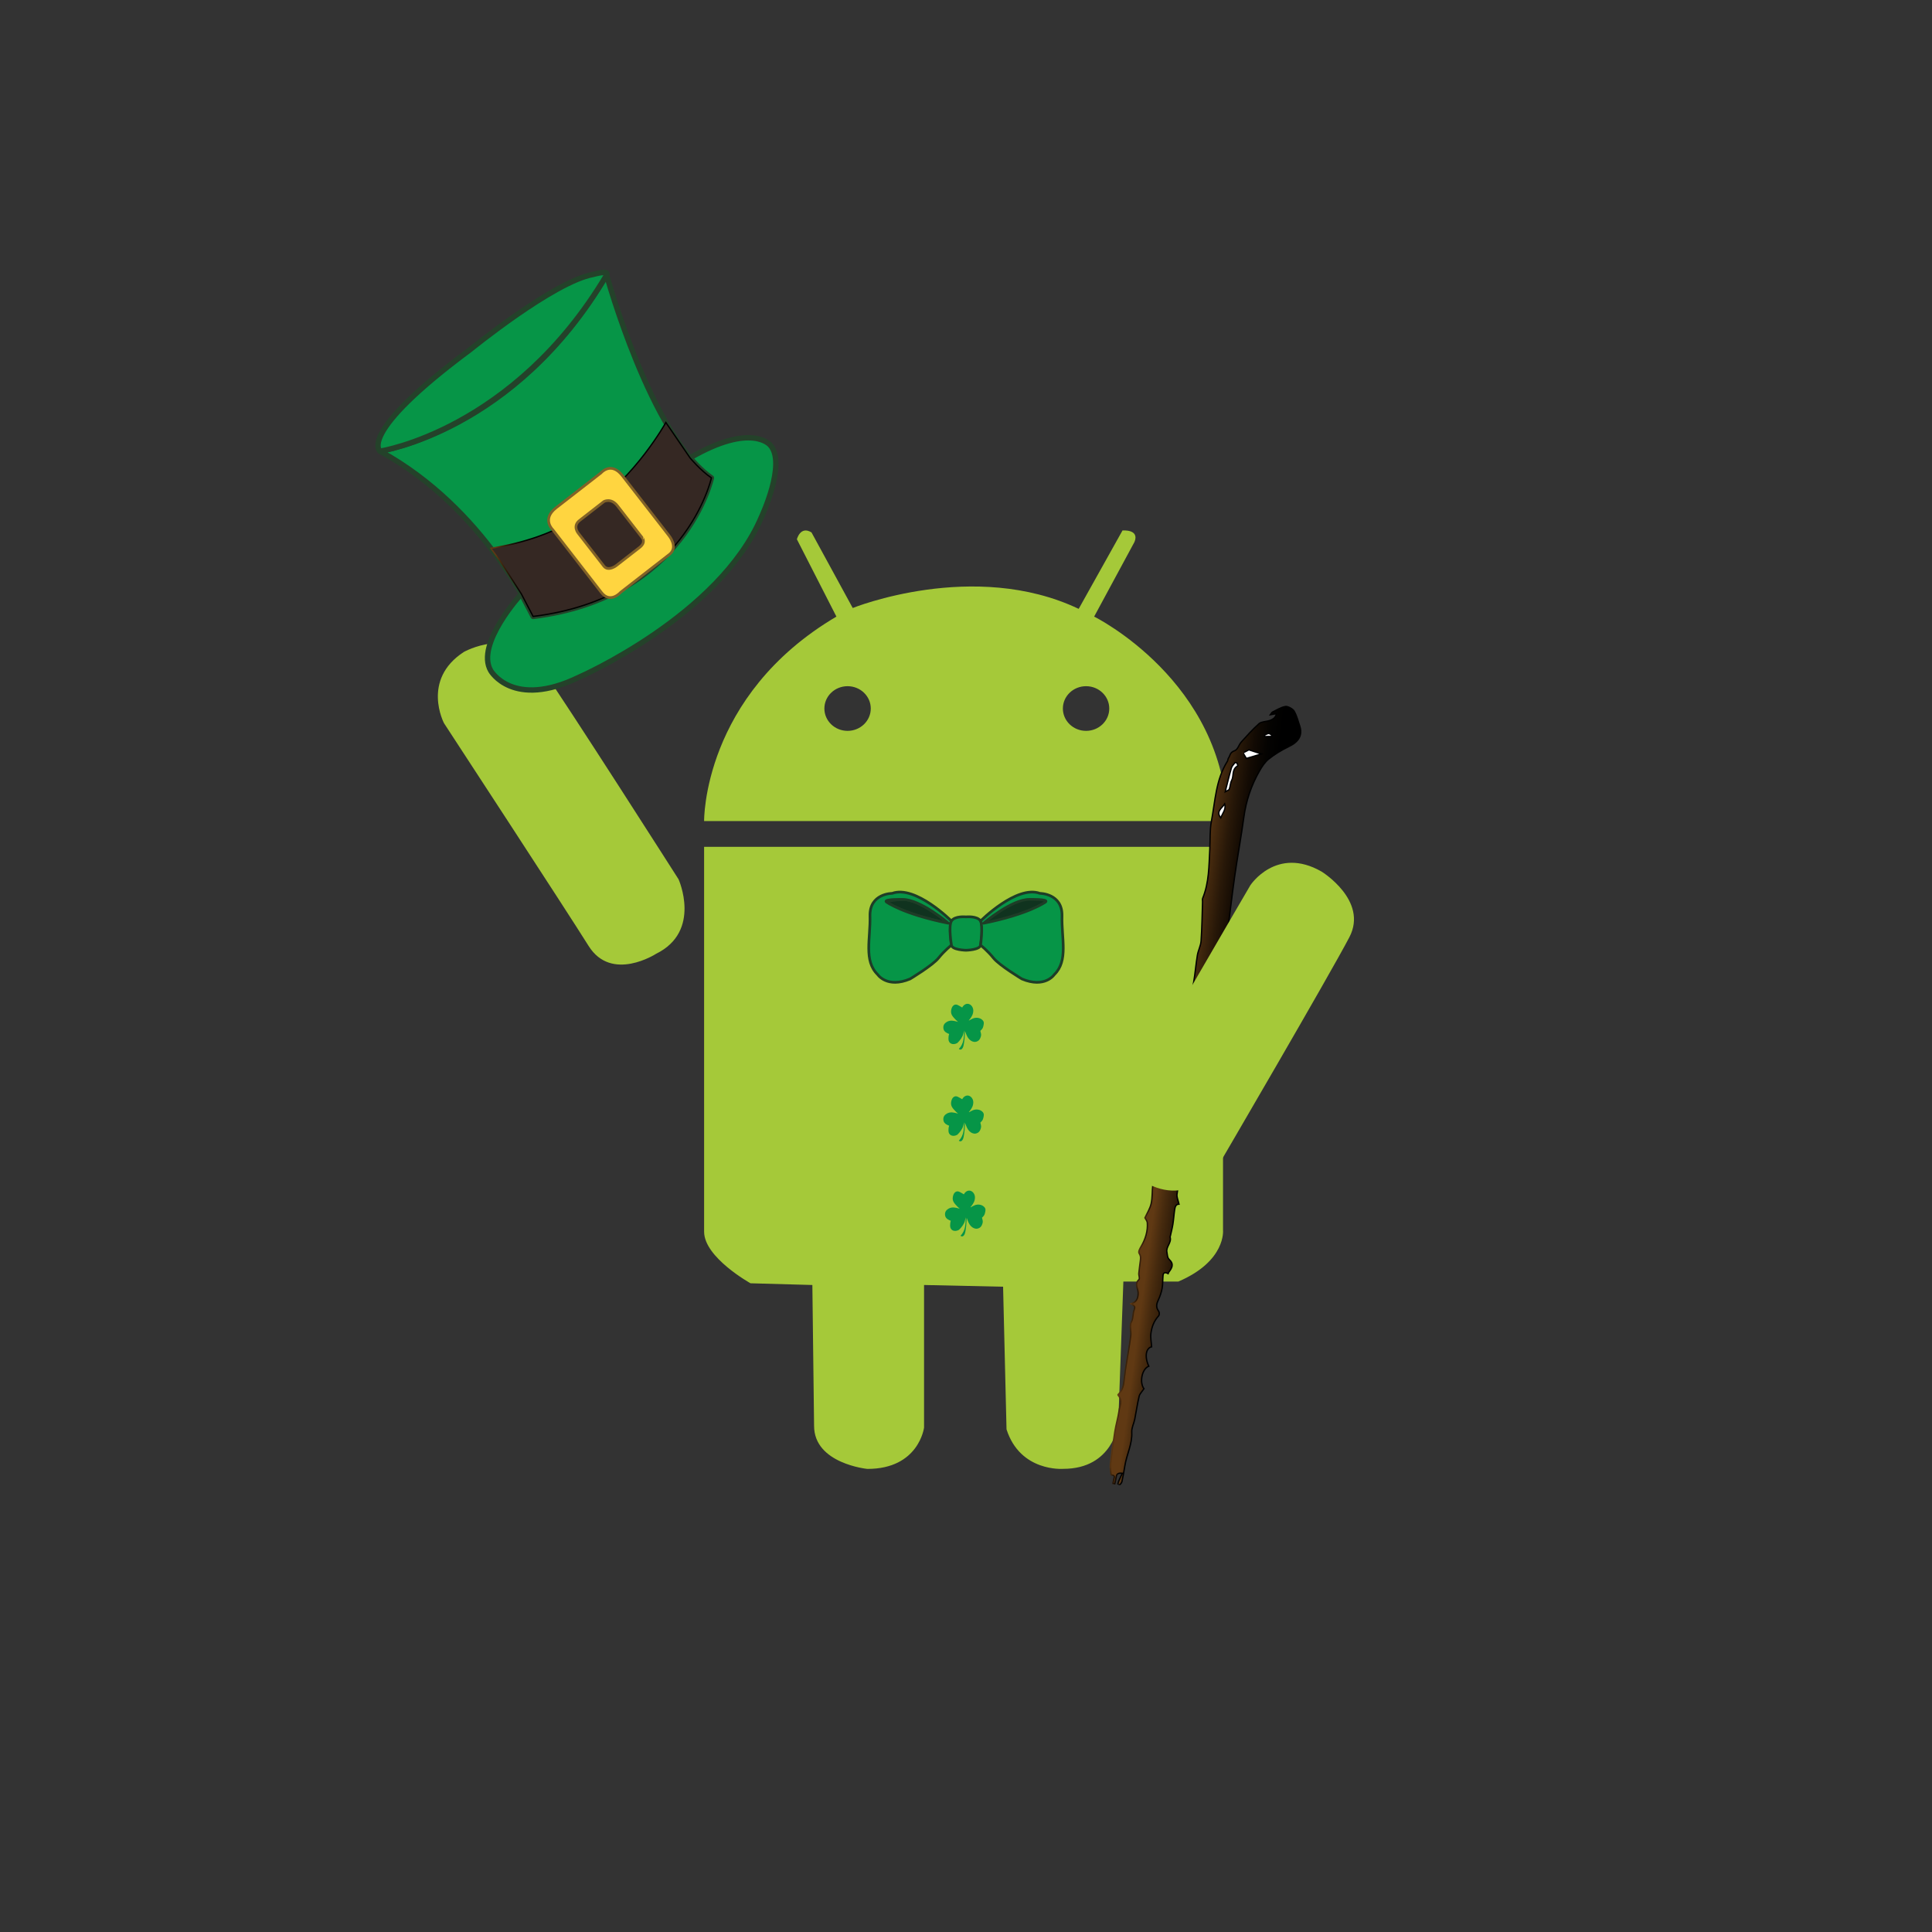 <?xml version="1.0" encoding="utf-8"?>
<!-- Generator: Adobe Illustrator 17.0.2, SVG Export Plug-In . SVG Version: 6.00 Build 0)  -->
<!DOCTYPE svg PUBLIC "-//W3C//DTD SVG 1.1//EN" "http://www.w3.org/Graphics/SVG/1.1/DTD/svg11.dtd">
<svg version="1.1" id="Layer_2" xmlns="http://www.w3.org/2000/svg" xmlns:xlink="http://www.w3.org/1999/xlink" x="0px" y="0px"
	 width="360px" height="360px" viewBox="0 0 360 360" enable-background="new 0 0 360 360" xml:space="preserve">
<rect x="0" y="0" width="360" height="360" fill="#333333" stroke="none"/>
<g>
	<path fill="#A5C939" d="M131.199,157.797h96.692v71.398c0,0,0.64,5.763-8.324,9.605h-10.245l-0.961,26.574
		c0,0-0.961,8.324-10.245,8.324c0,0-8.004,0.64-10.566-7.364l-0.64-26.574l-14.728-0.32v26.574c0,0-0.961,7.708-10.566,7.696
		c0,0-9.925-0.973-9.925-8.016l-0.32-26.254l-11.526-0.32c0,0-8.645-4.803-8.645-9.605S131.199,157.797,131.199,157.797z"/>
	<path fill="#A5C939" d="M203.878,114.894l7.524-13.927c0.961-2.401-2.241-2.12-2.241-2.12l-8.164,14.606
		c-19.53-9.285-42.103-0.16-42.103-0.16l-7.684-14.088c-2.081-1.281-2.721,1.281-2.721,1.281l7.364,14.408
		c-24.973,14.728-24.653,38.1-24.653,38.1h97.492C228.211,126.9,203.878,114.894,203.878,114.894z M157.933,136.185
		c-2.387,0-4.322-1.863-4.322-4.162c0-2.299,1.935-4.162,4.322-4.162c2.387,0,4.322,1.863,4.322,4.162
		C162.255,134.322,160.32,136.185,157.933,136.185z M202.373,136.185c-2.387,0-4.322-1.863-4.322-4.162
		c0-2.299,1.935-4.162,4.322-4.162c2.387,0,4.322,1.863,4.322,4.162C206.696,134.322,204.761,136.185,202.373,136.185z"/>
	<path fill="#A5C939" d="M126.439,163.841c0,0,4.36,9.673-4.173,13.877c0,0-8.31,5.395-12.595-1.467
		c-4.074-6.523-26.935-41.49-26.935-41.49s-4.282-8.099,3.699-13.281c0,0,8.868-4.993,14.105,2.486
		C105.778,131.444,126.439,163.841,126.439,163.841z"/>
	<g>
		
			<linearGradient id="SVGID_1_" gradientUnits="userSpaceOnUse" x1="216.841" y1="208.868" x2="230.219" y2="208.868" gradientTransform="matrix(1.309 0.172 -0.131 0.992 -40.862 -41.41)">
			<stop  offset="0.13" style="stop-color:#603913"/>
			<stop  offset="0.236" style="stop-color:#462A0E"/>
			<stop  offset="0.387" style="stop-color:#281808"/>
			<stop  offset="0.536" style="stop-color:#120A03"/>
			<stop  offset="0.679" style="stop-color:#040301"/>
			<stop  offset="0.809" style="stop-color:#000000"/>
		</linearGradient>
		
			<linearGradient id="SVGID_2_" gradientUnits="userSpaceOnUse" x1="216.716" y1="208.868" x2="230.344" y2="208.868" gradientTransform="matrix(1.309 0.172 -0.131 0.992 -40.862 -41.41)">
			<stop  offset="0.027" style="stop-color:#603913"/>
			<stop  offset="0.049" style="stop-color:#462A0E"/>
			<stop  offset="0.082" style="stop-color:#281808"/>
			<stop  offset="0.113" style="stop-color:#120A03"/>
			<stop  offset="0.143" style="stop-color:#040301"/>
			<stop  offset="0.171" style="stop-color:#000000"/>
		</linearGradient>
		<path fill="url(#SVGID_1_)" stroke="url(#SVGID_2_)" stroke-width="0.25" stroke-miterlimit="10" d="M241.12,132.475
			c-0.226-0.389-1.182-0.904-1.595-0.829c-0.882,0.159-1.633,0.658-2.418,1.039c-0.142,0.069-0.194,0.24-0.385,0.494
			c0.488-0.086,0.76-0.134,1.123-0.198c-0.11,0.656-0.58,1.041-1.236,1.269c-0.646,0.225-1.574,0.215-1.983,0.575
			c-1.218,1.073-2.271,2.262-3.331,3.437c-0.477,0.529-0.628,1.411-1.264,1.636c-0.893,0.317-0.794,0.903-1.124,1.368
			c-0.118,0.166-0.085,0.399-0.193,0.572c-2.177,3.479-2.271,7.4-2.984,11.181c-0.324,1.716-0.208,3.504-0.304,5.258
			c-0.169,3.073-0.123,6.175-1.326,9.105c-0.083,0.202-0.014,0.448-0.022,0.672c-0.081,2.429-0.107,4.863-0.276,7.283
			c-0.063,0.899-0.538,1.753-0.688,2.649c-0.276,1.648-0.4,3.319-0.681,4.966c-0.345,2.018-0.762,4.025-1.195,6.029
			c-0.27,1.25-0.486,2.525-0.986,3.712c-0.398,0.945-1.344,1.749-0.471,2.87c0.046,0.059,0.034,0.152,0.023,0.225
			c-0.315,2.082-0.572,4.174-0.991,6.238c-0.121,0.596-0.488,1.199-1.336,1.547c-0.26,0.107-0.182,0.751-0.127,1.146
			c0.054,0.384,0.452,0.789,0.396,1.14c-0.313,1.984-0.308,4.036-1.614,5.82c-0.277,0.378-0.265,0.916-0.264,1.387
			c0.001,0.342,0.325,0.71,0.286,1.039c-0.066,0.568-0.349,1.107-0.459,1.672c-0.32,1.64-0.644,3.281-0.878,4.933
			c-0.167,1.18-0.059,2.404-0.319,3.563c-0.213,0.949-0.787,1.832-1.161,2.655c0.156,0.3,0.419,0.593,0.441,0.883
			c0.119,1.554-0.321,3.001-1.114,4.381c-0.246,0.428-0.626,1.029-0.402,1.361c0.359,0.534,0.263,0.967,0.209,1.447
			c-0.086,0.761-0.212,1.517-0.278,2.28c-0.034,0.396,0.248,0.947,0,1.177c-0.853,0.791-0.14,1.602-0.126,2.413
			c0.013,0.774-0.1,1.695-1.312,2.07c0.742,0.474,0.783,0.565,0.554,1.178c-0.266,0.71-0.11,1.464-0.502,2.203
			c-0.391,0.736-0.008,1.728-0.115,2.589c-0.21,1.689-0.531,3.363-0.793,5.045c-0.162,1.039-0.33,2.077-0.438,3.122
			c-0.099,0.954-0.229,1.888-1.005,2.653c-0.066,0.065-0.174,0.183-0.143,0.217c0.887,0.985,0.342,1.962,0.203,2.918
			c-0.191,1.312-0.587,2.596-0.795,3.906c-0.323,2.029-0.586,4.068-0.819,6.109c-0.066,0.58,0.054,1.183,0.101,1.776
			c0.005,0.065,0.088,0.18,0.149,0.189c0.699,0.104,0.44,0.455,0.394,0.743c-0.044,0.277-0.112,0.551-0.169,0.826
			c0.115,0.021,0.229,0.043,0.344,0.065c0.084-0.389,0.181-0.777,0.247-1.169c0.076-0.451,0.115-0.911,1.148-0.792
			c-0.224,0.487-0.428,0.914-0.615,1.347c-0.091,0.211-0.159,0.43-0.206,0.652c-0.003,0.013,0.388,0.134,0.414,0.106
			c0.151-0.17,0.309-0.358,0.351-0.56c0.201-0.975,0.386-1.953,0.54-2.936c0.329-2.103,1.408-4.067,1.282-6.263
			c-0.046-0.803,0.393-1.59,0.555-2.393c0.287-1.428,0.482-2.873,0.82-4.29c0.112-0.469,0.546-0.876,0.897-1.409
			c-0.857-1.167-0.412-3.666,0.902-4.201c-0.82-1.769-0.536-3.374,0.528-3.611c-0.055-0.867-0.243-1.724-0.129-2.54
			c0.159-1.142,0.544-2.246,1.415-3.2c0.19-0.208,0.19-0.667,0.014-0.907c-0.548-0.744-0.379-1.387-0.052-2.087
			c0.322-0.688,0.57-1.413,0.705-2.144c0.143-0.774,0.1-1.578,0.168-2.366c0.039-0.446,0.215-0.787,0.964-0.386
			c0.039-0.096,0.056-0.197,0.116-0.278c0.561-0.752,1.049-1.462,0.069-2.379c-0.35-0.328-0.329-0.898-0.423-1.361
			c-0.203-1.003,0.921-1.777,0.595-2.807c-0.007-0.022,0.015-0.048,0.02-0.072c0.17-0.769,0.376-1.533,0.5-2.31
			c0.146-0.916,0.198-1.845,0.337-2.762c0.074-0.493,0.23-0.981,0.804-0.985c-0.148-0.684-0.451-1.299-0.372-1.862
			c0.249-1.788,0.575-3.57,1.016-5.325c0.125-0.499,0.796-0.877,1.121-1.352c0.224-0.326,0.556-0.876,0.368-1.065
			c-0.821-0.828-0.892-1.652-0.627-2.545c0.215-0.724,0.514-1.442,0.58-2.184c0.176-1.973,1.576-3.668,1.525-5.712
			c-0.031-1.262,0.48-2.498,0.687-3.755c0.301-1.826,0.504-3.667,0.851-5.485c0.081-0.422,0.454-0.924,0.908-1.124
			c0.635-0.279,0.69-0.57,0.448-1.029c-0.532-1.012-0.883-2.03-0.603-3.094c0.383-1.455,0.727-2.919,1.123-4.372
			c0.164-0.603,0.326-1.224,0.659-1.768c0.392-0.641,0.63-1.262,0.482-2.005c-0.094-0.471-0.069-0.959-0.009-1.429
			c0.237-1.863,0.525-3.72,0.765-5.582c0.483-3.75,0.902-7.508,1.432-11.251c0.528-3.726,1.217-7.431,1.727-11.16
			c0.414-3.03,1.362-5.915,2.931-8.644c0.455-0.792,0.971-1.617,1.734-2.223c1.095-0.869,2.36-1.643,3.701-2.29
			c1.883-0.908,2.611-2.131,2.04-3.854C241.867,134.327,241.634,133.358,241.12,132.475z"/>
		<g>
			
				<linearGradient id="SVGID_3_" gradientUnits="userSpaceOnUse" x1="220.115" y1="155.756" x2="221.135" y2="155.756" gradientTransform="matrix(1.309 0.172 -0.131 0.992 -40.862 -41.41)">
				<stop  offset="0.027" style="stop-color:#603913"/>
				<stop  offset="0.049" style="stop-color:#462A0E"/>
				<stop  offset="0.082" style="stop-color:#281808"/>
				<stop  offset="0.113" style="stop-color:#120A03"/>
				<stop  offset="0.143" style="stop-color:#040301"/>
				<stop  offset="0.171" style="stop-color:#000000"/>
			</linearGradient>
			<path fill="#FFFFFF" stroke="url(#SVGID_3_)" stroke-width="0.25" stroke-miterlimit="10" d="M227.471,152.398
				c-0.942-1.22,0.198-1.767,0.739-2.608C228.489,150.816,227.826,151.485,227.471,152.398z"/>
			
				<linearGradient id="SVGID_4_" gradientUnits="userSpaceOnUse" x1="220.585" y1="149.495" x2="222.15" y2="149.495" gradientTransform="matrix(1.309 0.172 -0.131 0.992 -40.862 -41.41)">
				<stop  offset="0.027" style="stop-color:#603913"/>
				<stop  offset="0.049" style="stop-color:#462A0E"/>
				<stop  offset="0.082" style="stop-color:#281808"/>
				<stop  offset="0.113" style="stop-color:#120A03"/>
				<stop  offset="0.143" style="stop-color:#040301"/>
				<stop  offset="0.171" style="stop-color:#000000"/>
			</linearGradient>
			<path fill="#FFFFFF" stroke="url(#SVGID_4_)" stroke-width="0.25" stroke-miterlimit="10" d="M230.622,142.711
				c-1.161,0.679-0.667,1.829-1.121,2.707c-0.262,0.507-0.248,1.107-0.448,1.641c-0.065,0.174-0.417,0.27-0.755,0.47
				c0.414-1.612,0.75-3.035,1.16-4.441c0.105-0.36,0.445-0.669,0.677-1.001c0.117,0.025,0.234,0.051,0.35,0.076
				C230.537,142.351,230.711,142.658,230.622,142.711z"/>
			
				<linearGradient id="SVGID_5_" gradientUnits="userSpaceOnUse" x1="222.368" y1="144.731" x2="225.439" y2="144.731" gradientTransform="matrix(1.309 0.172 -0.131 0.992 -40.862 -41.41)">
				<stop  offset="0.027" style="stop-color:#603913"/>
				<stop  offset="0.049" style="stop-color:#462A0E"/>
				<stop  offset="0.082" style="stop-color:#281808"/>
				<stop  offset="0.113" style="stop-color:#120A03"/>
				<stop  offset="0.143" style="stop-color:#040301"/>
				<stop  offset="0.171" style="stop-color:#000000"/>
			</linearGradient>
			<path fill="#FFFFFF" stroke="url(#SVGID_5_)" stroke-width="0.25" stroke-miterlimit="10" d="M232.24,141.321
				c-0.278-0.468-0.46-0.773-0.613-1.031c0.367-0.192,0.722-0.379,1.085-0.57c0.651,0.214,1.377,0.452,2.333,0.766
				C234.09,140.771,233.198,141.036,232.24,141.321z"/>
			
				<linearGradient id="SVGID_6_" gradientUnits="userSpaceOnUse" x1="224.998" y1="140.726" x2="226.452" y2="140.726" gradientTransform="matrix(1.309 0.172 -0.131 0.992 -40.862 -41.41)">
				<stop  offset="0.027" style="stop-color:#603913"/>
				<stop  offset="0.049" style="stop-color:#462A0E"/>
				<stop  offset="0.082" style="stop-color:#281808"/>
				<stop  offset="0.113" style="stop-color:#120A03"/>
				<stop  offset="0.143" style="stop-color:#040301"/>
				<stop  offset="0.171" style="stop-color:#000000"/>
			</linearGradient>
			<path fill="#FFFFFF" stroke="url(#SVGID_6_)" stroke-width="0.25" stroke-miterlimit="10" d="M236.959,137.223
				c-0.424,0.007-0.849,0.015-1.274,0.022c-0.041-0.072-0.082-0.145-0.123-0.217c0.281-0.126,0.546-0.329,0.848-0.349
				c0.191-0.012,0.439,0.25,0.661,0.389C237.033,137.12,236.996,137.172,236.959,137.223z"/>
		</g>
	</g>
	<path fill="#A5C939" d="M232.994,164.944c0,0,4.842-7.371,13.273-2.531c0,0,8.726,5.378,5.179,12.202
		c-3.548,6.824-24.626,42.901-24.626,42.901s-5.252,7.506-13.505,2.769c0,0-8.49-5.612-4.225-13.685
		C213.355,198.526,232.994,164.944,232.994,164.944z"/>
	<g>
		
			<path fill="#10331F" stroke="#1E3D27" stroke-width="0.5" stroke-linecap="round" stroke-linejoin="round" stroke-miterlimit="10" d="
			M169.672,167.588c0,0-9.625-0.25-2.875,3.25s9.812,2.812,9.812,2.812S178.109,170.838,169.672,167.588z"/>
		
			<path fill="#10331F" stroke="#1E3D27" stroke-width="0.5" stroke-linecap="round" stroke-linejoin="round" stroke-miterlimit="10" d="
			M186.388,168.711c0,0-7.942,6.307-0.175,4.511c7.767-1.797,9.787-4.41,9.787-4.41S195.353,165.576,186.388,168.711z"/>
		<g>
			<g>
				<path fill="none" stroke="#1E3D27" stroke-width="0.5" stroke-miterlimit="10" d="M165.152,168.054
					c0,0,3.068,2.274,11.561,3.972c0,0-5.205-4.465-8.547-4.438C168.166,167.588,164.577,167.506,165.152,168.054z"/>
				
					<path fill="#069547" stroke="#1E3D27" stroke-width="0.5" stroke-linecap="round" stroke-linejoin="round" stroke-miterlimit="10" d="
					M177.288,171.615c0,0-6.71-6.739-11.053-5.15c0,0-4.233,0-4.124,4.219c0.11,4.219-1.205,8.328,1.425,10.903
					c0,0,1.739,2.63,6.047,0.822c0,0,4.198-2.52,5.294-3.89s2.411-2.411,2.411-2.411S176.795,172.656,177.288,171.615z
					 M165.152,168.054c-0.575-0.548,3.013-0.466,3.013-0.466c3.342-0.027,8.547,4.438,8.547,4.438
					C168.22,170.328,165.152,168.054,165.152,168.054z"/>
			</g>
			
				<path fill="#069547" stroke="#1E3D27" stroke-width="0.5" stroke-linecap="round" stroke-linejoin="round" stroke-miterlimit="10" d="
				M182.712,171.615c-0.603-0.986-2.712-0.767-2.712-0.767s-2.109-0.219-2.712,0.767c-0.601,0.983,0,4.493,0,4.493
				c0.106,0.902,2.712,0.959,2.712,0.959s2.606-0.057,2.712-0.959C182.712,176.108,183.313,172.598,182.712,171.615z"/>
			
				<path fill="#069547" stroke="#1E3D27" stroke-width="0.5" stroke-linecap="round" stroke-linejoin="round" stroke-miterlimit="10" d="
				M197.889,170.684c0.11-4.219-4.124-4.219-4.124-4.219c-4.343-1.589-11.053,5.15-11.053,5.15c0.493,1.041,0,4.493,0,4.493
				s1.315,1.041,2.411,2.411c1.096,1.37,5.294,3.89,5.294,3.89c4.308,1.808,6.047-0.822,6.047-0.822
				C199.094,179.012,197.779,174.902,197.889,170.684z M194.848,168.054c0,0-3.068,2.274-11.561,3.972c0,0,5.205-4.465,8.547-4.438
				C191.834,167.588,195.423,167.506,194.848,168.054z"/>
		</g>
	</g>
	<g id="SgUDu3_1_">
		<g>
			<path fill="#069547" d="M180.565,190.156c0.225-0.12,0.445-0.254,0.677-0.357c0.652-0.29,1.425-0.158,1.856,0.304
				c0.328,0.352,0.228,0.705,0.116,1.172c-0.101,0.421-0.305,0.566-0.544,0.815c0.065,0.295,0.214,0.648,0.11,1.002
				c-0.122,0.411-0.247,0.729-0.659,0.933c-0.434,0.214-0.854,0.128-1.24-0.132c-0.432-0.292-0.664-0.731-0.848-1.2
				c-0.045-0.115-0.154-0.404-0.208-0.554c-0.071,0.675-0.043,1.185-0.141,1.809c-0.06,0.378-0.096,0.848-0.245,1.202
				c-0.15,0.357-0.454,0.577-0.774,0.307c0.949-0.965,0.965-2.208,0.97-3.453c-0.051,0.223-0.105,0.445-0.152,0.669
				c-0.121,0.575-0.646,1.255-1.074,1.65c-0.101,0.094-0.042,0.039-0.042,0.039c-0.802,0.447-1.663,0.109-1.636-0.806
				c0.009-0.294,0.009-0.506,0.127-0.895c-0.174-0.046-0.224-0.097-0.384-0.169c-0.399-0.179-0.653-0.483-0.692-0.932
				c-0.047-0.542,0.223-0.913,0.675-1.163c0.619-0.343,1.253-0.208,1.884-0.032c0.092,0.026,0.019,0.006,0.183,0.059
				c-0.369-0.312-0.543-0.513-0.766-0.757c-0.485-0.53-0.667-0.964-0.461-1.706c0.154-0.553,0.582-0.931,1.12-0.712
				c0.273,0.111,0.474,0.267,0.756,0.416c0.014-0.018,0.104,0.097,0.126,0.057c0.279-0.508,0.738-0.761,1.19-0.652
				c0.483,0.116,0.853,0.631,0.869,1.191c0.018,0.647-0.271,1.169-0.654,1.656c-0.055,0.07-0.114,0.136-0.172,0.204
				C180.543,190.132,180.554,190.144,180.565,190.156z"/>
		</g>
	</g>
	<g id="SgUDu3_2_">
		<g>
			<path fill="#069547" d="M180.565,207.248c0.225-0.12,0.445-0.254,0.677-0.357c0.652-0.29,1.425-0.158,1.856,0.304
				c0.328,0.352,0.228,0.705,0.116,1.172c-0.101,0.421-0.305,0.566-0.544,0.815c0.065,0.295,0.214,0.648,0.11,1.002
				c-0.122,0.411-0.247,0.729-0.659,0.933c-0.434,0.214-0.854,0.128-1.24-0.132c-0.432-0.292-0.664-0.731-0.848-1.2
				c-0.045-0.115-0.154-0.404-0.208-0.554c-0.071,0.675-0.043,1.185-0.141,1.809c-0.06,0.378-0.096,0.848-0.245,1.202
				c-0.15,0.357-0.454,0.577-0.774,0.307c0.949-0.965,0.965-2.208,0.97-3.453c-0.051,0.223-0.105,0.445-0.152,0.669
				c-0.121,0.575-0.646,1.255-1.074,1.65c-0.101,0.094-0.042,0.039-0.042,0.039c-0.802,0.447-1.663,0.109-1.636-0.806
				c0.009-0.294,0.009-0.506,0.127-0.895c-0.174-0.046-0.224-0.097-0.384-0.169c-0.399-0.179-0.653-0.483-0.692-0.932
				c-0.047-0.542,0.223-0.913,0.675-1.163c0.619-0.343,1.253-0.208,1.884-0.032c0.092,0.026,0.019,0.006,0.183,0.059
				c-0.369-0.312-0.543-0.513-0.766-0.757c-0.485-0.53-0.667-0.964-0.461-1.706c0.154-0.553,0.582-0.931,1.12-0.712
				c0.273,0.111,0.474,0.267,0.756,0.416c0.014-0.018,0.104,0.097,0.126,0.057c0.279-0.508,0.738-0.761,1.19-0.652
				c0.483,0.116,0.853,0.631,0.869,1.191c0.018,0.647-0.271,1.169-0.654,1.656c-0.055,0.07-0.114,0.136-0.172,0.204
				C180.543,207.224,180.554,207.236,180.565,207.248z"/>
		</g>
	</g>
	<g id="SgUDu3_3_">
		<g>
			<path fill="#069547" d="M180.875,224.965c0.225-0.12,0.445-0.254,0.677-0.357c0.652-0.29,1.425-0.158,1.856,0.304
				c0.328,0.352,0.228,0.705,0.116,1.172c-0.101,0.421-0.305,0.566-0.544,0.815c0.065,0.295,0.214,0.648,0.11,1.002
				c-0.122,0.411-0.247,0.729-0.659,0.933c-0.434,0.214-0.854,0.128-1.24-0.132c-0.432-0.292-0.664-0.731-0.848-1.2
				c-0.045-0.115-0.154-0.404-0.208-0.554c-0.071,0.675-0.043,1.185-0.141,1.809c-0.06,0.378-0.096,0.848-0.245,1.202
				c-0.15,0.357-0.454,0.577-0.774,0.307c0.949-0.965,0.965-2.208,0.97-3.453c-0.051,0.223-0.105,0.445-0.152,0.669
				c-0.121,0.575-0.646,1.255-1.074,1.65c-0.101,0.094-0.042,0.039-0.042,0.039c-0.802,0.447-1.663,0.109-1.636-0.806
				c0.009-0.294,0.009-0.506,0.127-0.895c-0.174-0.046-0.224-0.097-0.384-0.169c-0.399-0.179-0.653-0.483-0.692-0.932
				c-0.047-0.542,0.223-0.913,0.675-1.163c0.619-0.343,1.253-0.208,1.884-0.032c0.092,0.026,0.019,0.006,0.183,0.059
				c-0.369-0.312-0.543-0.513-0.766-0.757c-0.485-0.53-0.667-0.964-0.461-1.706c0.154-0.553,0.582-0.931,1.12-0.712
				c0.273,0.111,0.474,0.267,0.756,0.416c0.014-0.018,0.104,0.097,0.126,0.057c0.279-0.508,0.738-0.761,1.19-0.652
				c0.483,0.116,0.853,0.631,0.869,1.191c0.018,0.647-0.271,1.169-0.654,1.656c-0.055,0.07-0.114,0.136-0.172,0.204
				C180.853,224.941,180.864,224.953,180.875,224.965z"/>
		</g>
	</g>
	<g>
		<path fill="#069547" stroke="#24422A" stroke-linecap="round" stroke-linejoin="round" stroke-miterlimit="10" d="M99.338,114.865
			c0,0-8.802-20.02-28.527-30.795c0,0,25.153-3.659,42.219-32.813c0,0,8.347,30.211,19.532,37.787
			C132.562,89.043,127.694,111.365,99.338,114.865z"/>
		<path fill="#069547" stroke="#24422A" stroke-linecap="round" stroke-linejoin="round" stroke-miterlimit="10" d="M132.562,89.043
			c0,0-4.868,22.322-33.224,25.822l-2.189-4.191c0,0-8.601,9.361-5.707,14.3c0,0,4.098,7.219,16.453,1.211
			c0,0,26.125-11.414,33.965-29.803c0,0,4.731-10.003,1.682-13.414c0,0-3.385-4.368-14.966,2.351
			C128.576,85.319,130.597,87.732,132.562,89.043z"/>
		<linearGradient id="SVGID_7_" gradientUnits="userSpaceOnUse" x1="91.24" y1="96.742" x2="132.702" y2="96.742">
			<stop  offset="0.027" style="stop-color:#603913"/>
			<stop  offset="0.049" style="stop-color:#462A0E"/>
			<stop  offset="0.082" style="stop-color:#281808"/>
			<stop  offset="0.113" style="stop-color:#120A03"/>
			<stop  offset="0.143" style="stop-color:#040301"/>
			<stop  offset="0.171" style="stop-color:#000000"/>
		</linearGradient>
		<path fill="#352823" stroke="url(#SVGID_7_)" stroke-width="0.25" stroke-miterlimit="10" d="M128.576,85.319l-4.501-6.596
			c0,0-5.702,10.282-14.414,15.918c0,0-4.672,5.335-18.199,7.524l1.688,2.281l3.999,6.228l2.189,4.191
			c28.356-3.5,33.224-25.822,33.224-25.822C130.597,87.732,128.576,85.319,128.576,85.319z"/>
		<path fill="#069547" stroke="#24422A" stroke-linecap="round" stroke-linejoin="round" stroke-miterlimit="10" d="M113.03,51.256
			C95.742,80.279,70.811,84.069,70.811,84.069s-4.387-3.211,16.853-18.963c0,0,15.528-12.636,22.825-13.956
			C110.489,51.15,113.638,50.236,113.03,51.256z"/>
		
			<path fill="#FFD540" stroke="#826227" stroke-width="0.5" stroke-linecap="round" stroke-linejoin="round" stroke-miterlimit="10" d="
			M124.669,99.82c0,0-6.599-8.491-8.707-11.203c-2.108-2.712-3.982-0.499-3.982-0.499s-5.661,4.4-8.373,6.508
			c-2.712,2.108-0.617,4.074-0.617,4.074s7.046,9.084,9.059,11.687c1.69,2.186,3.602-0.022,3.602-0.022s6.84-5.316,9.081-7.058
			C126.452,101.969,124.669,99.82,124.669,99.82z M119.18,102.006c-1.297,1.008-4.363,3.391-4.363,3.391s-1.475,1.146-2.299,0.085
			c-0.825-1.062-4.766-6.133-4.766-6.133s-1.113-1.31,0.243-2.364c1.356-1.054,4.54-3.529,4.54-3.529s1.317-0.74,2.508,0.793
			c1.192,1.533,4.583,5.896,4.583,5.896S120.477,100.998,119.18,102.006z"/>
	</g>
</g>
</svg>
